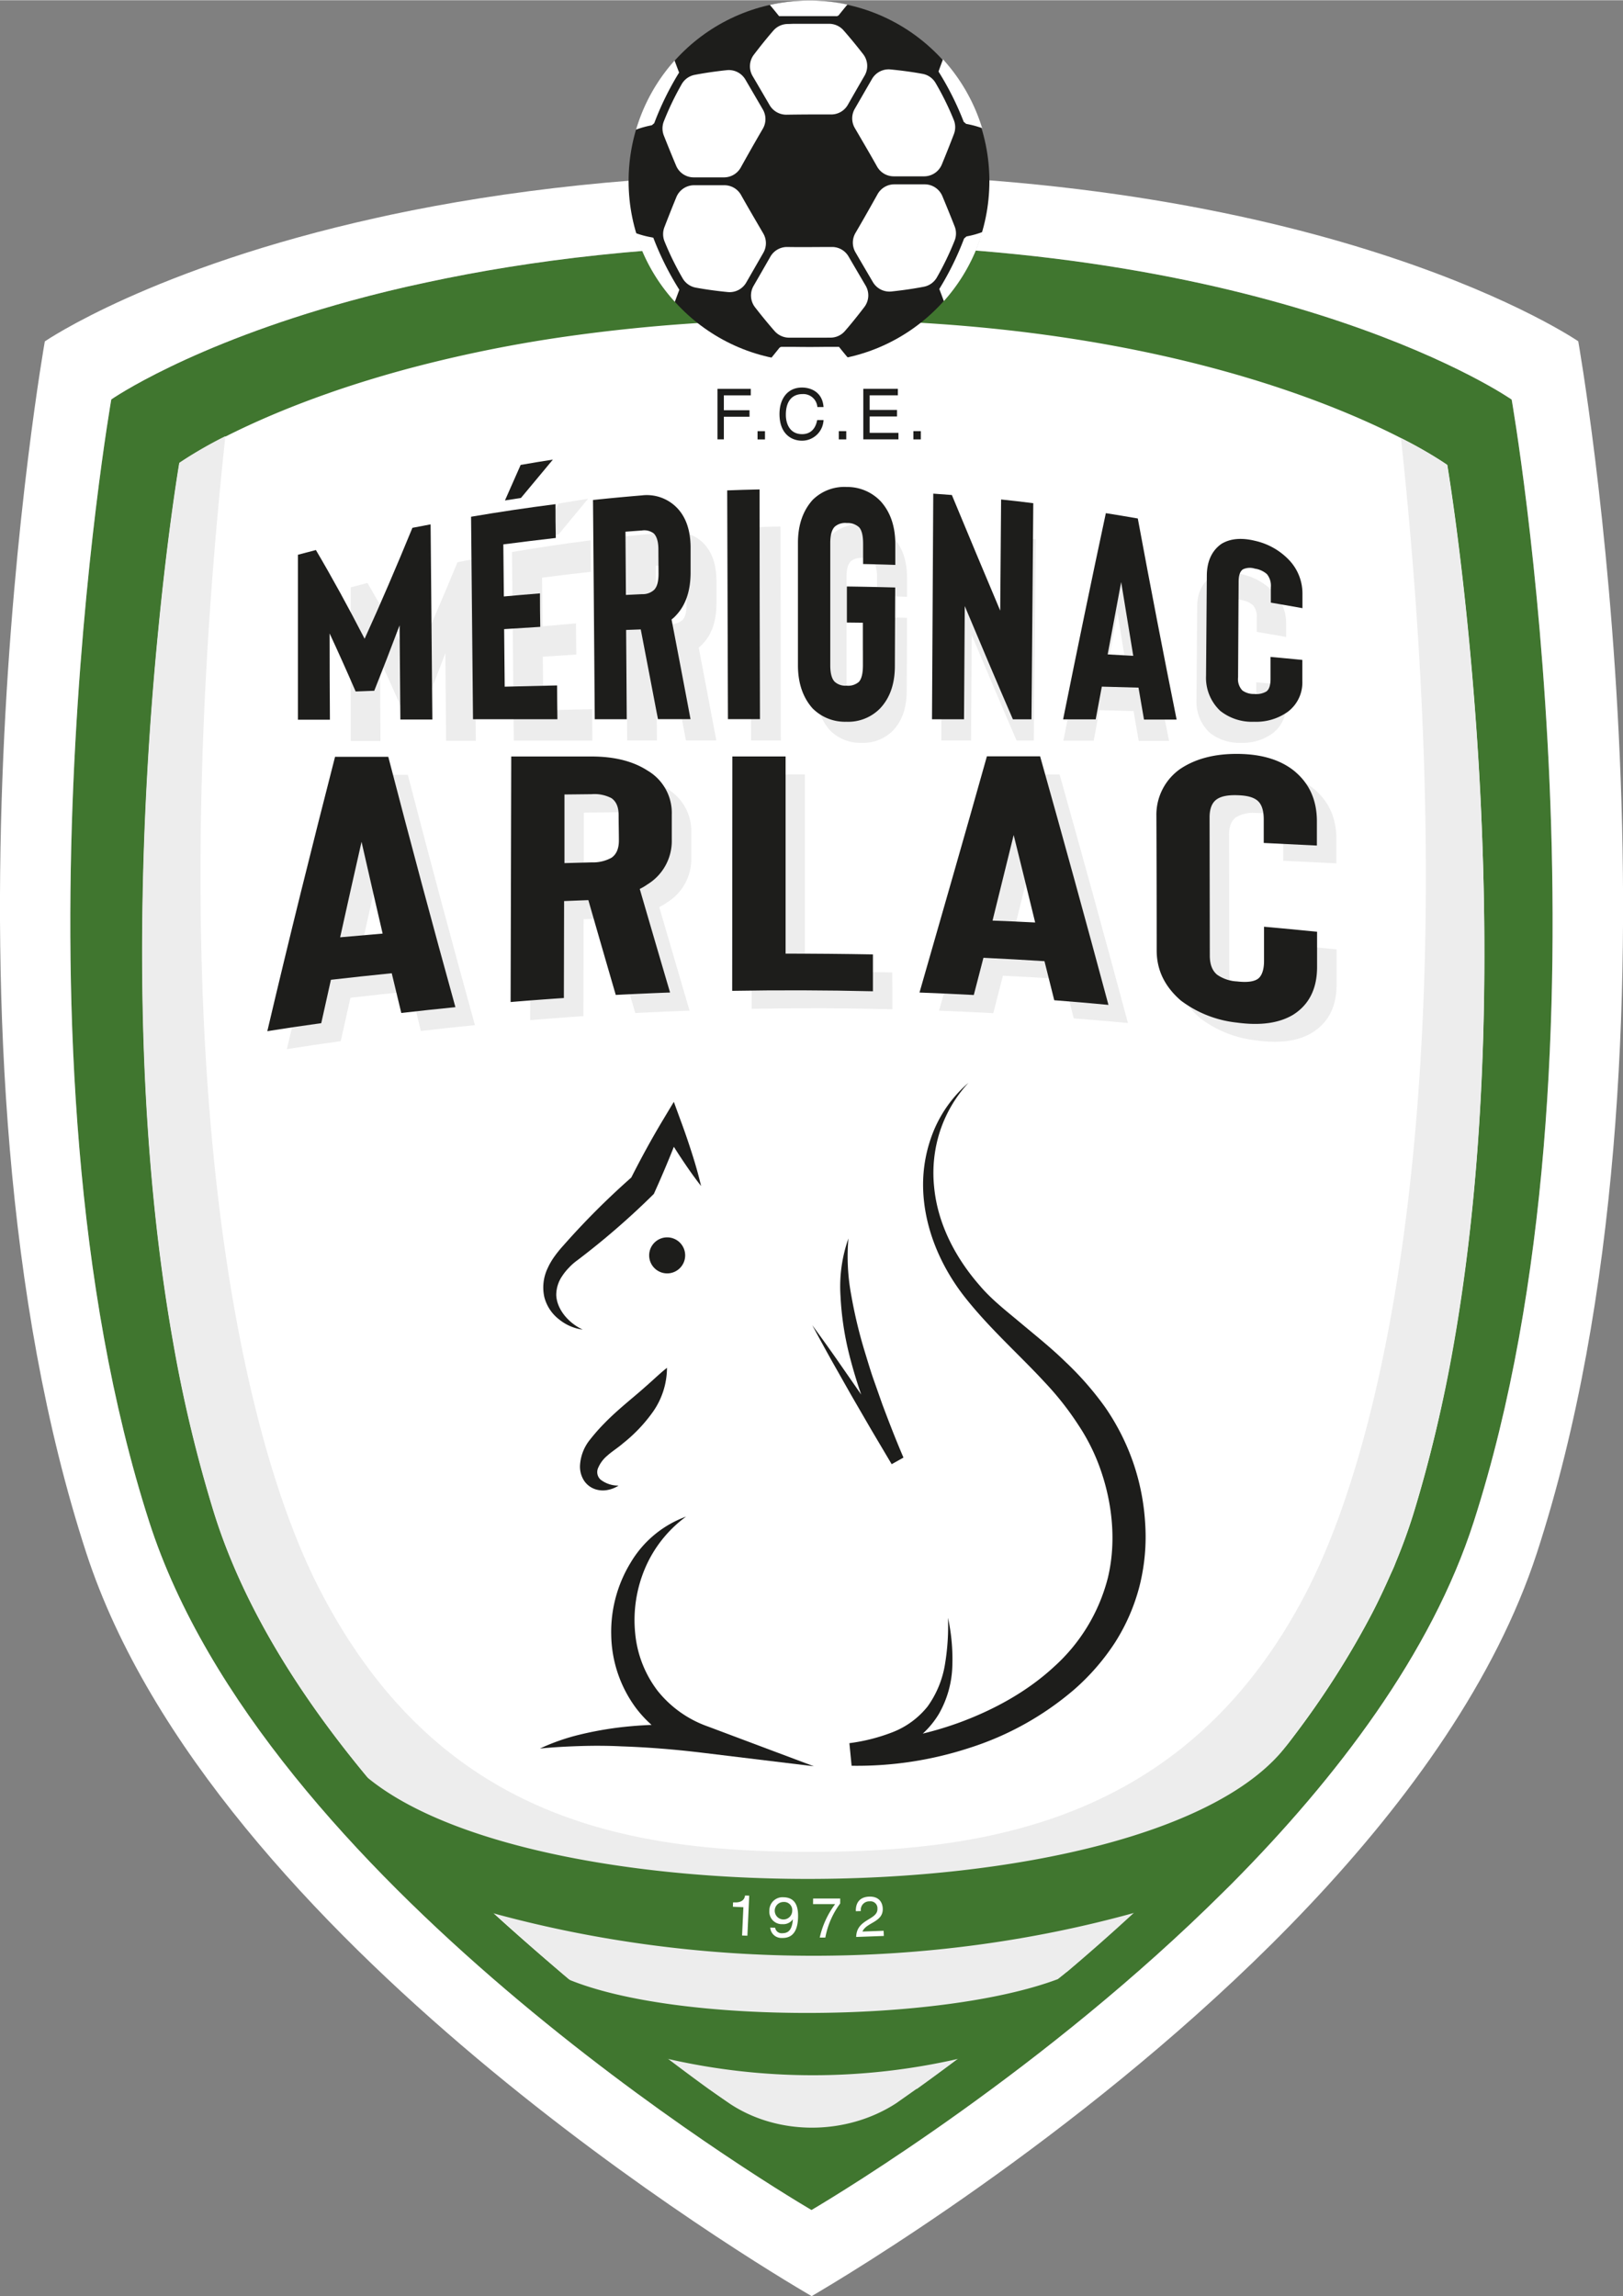 <svg id="Calque_4" data-name="Calque 4" xmlns="http://www.w3.org/2000/svg" width="15.39cm" height="21.77cm" viewBox="0 0 436.35 617.12"><rect x="0" y="0" width="436.35" height="617.12" fill="#808080" stroke="none"/><path d="M6315.9,503.38c-11.39,35.44-36.84,68.86-65.08,97.32l-2.11,2.09c-47.87,47.61-102.88,80.89-110.86,85.61-12.83-7.59-147.15-88.89-178.05-185C5919,376.52,5949.6,201.7,5949.6,201.7s20.85-14.57,64.3-26.5c6.39-1.75,13.27-3.45,20.65-5,27.39-5.89,61.59-10.23,102.93-10.23h.74c128.17,0,187.88,41.77,187.88,41.77S6356.68,376.52,6315.9,503.38Z" transform="translate(-5919.68 -94.39)" style="fill:#40762f"/><path d="M6344,186.07S6278.59,141,6138.26,141h-.82c-45.26,0-82.71,4.7-112.69,11.05l-3.86.85c-60.35,13.36-89.16,33.2-89.16,33.2s-33.49,188.74,11.16,325.7c33.84,103.78,180.91,191.55,195,199.74,8.87-5.17,70.75-42.06,123.69-94.67q5.22-5.19,10.29-10.56c26.7-28.31,49.9-60.55,61-94.51C6377.46,374.81,6344,186.07,6344,186.07ZM6315.9,503.38c-11.39,35.44-36.84,68.86-65.08,97.32l-2.11,2.09c-47.87,47.61-102.88,80.89-110.86,85.61-12.83-7.59-147.15-88.89-178.05-185C5919,376.52,5949.6,201.7,5949.6,201.7s20.85-14.57,64.3-26.5c6.39-1.75,13.27-3.45,20.65-5,27.39-5.89,61.59-10.23,102.93-10.23h.74c128.17,0,187.88,41.77,187.88,41.77S6356.68,376.52,6315.9,503.38Z" transform="translate(-5919.68 -94.39)" style="fill:#fff"/><path d="M6316.39,409.42c.2-2.42.39-4.85.57-7.27.05-.71.09-1.43.14-2.14.12-1.73.24-3.45.34-5.18.05-.79.1-1.57.14-2.35.1-1.7.19-3.39.27-5.08,0-.72.07-1.44.11-2.15.08-1.85.16-3.7.23-5.54,0-.53.05-1,.07-1.58.08-2.32.16-4.64.22-6.95v-.08c.2-7.53.28-15,.26-22.26v-.19c0-13.81-.43-27.1-1-39.56-2.57-52.19-8.94-89.77-8.94-89.77s-43.77-31.52-137-37.93c-10.55-.73-21.72-1.14-33.55-1.14h-.68a458.94,458.94,0,0,0-64.55,4.38,364.35,364.35,0,0,0-42.71,8.56c-7.91,2.1-15.06,4.32-21.45,6.53l-.84.3c-18.58,6.51-30.69,13-36.64,16.53-2.28,1.38-3.45,2.21-3.45,2.21s-3,17.53-5.68,45.27c-4.53,46.46-8.29,121.56,4,191a371.39,371.39,0,0,0,11,45.92c7.89,25.3,23.24,49.5,41.46,71.37l-1.33.11c5.15,6.21,10.54,12.23,16.05,18,44.12,44.77,97.37,79.71,104.54,84.08,6.94-4.23,53.09-33,95.18-74.56h0l.56-.55h0l.66-.65a356.17,356.17,0,0,0,32.9-37.39,234.6,234.6,0,0,0,21.39-33.52c1.69-3.27,3.23-6.58,4.7-9.9.47-1.05,1-2.1,1.4-3.16.1-.24.18-.48.28-.71,1.72-4.17,3.26-8.37,4.58-12.6C6308.56,472.46,6313.73,440.76,6316.39,409.42Z" transform="translate(-5919.68 -94.39)" style="fill:#fff"/><path d="M6047.18,244.6q.21,24.43.43,48.86l-8,0q-.09-11.78-.19-23.57-3.16,8.41-6.35,16.38l-4.65.17q-3.28-7.53-6.52-14.53,0,10.8.07,21.6l-8,0v-41.3c1.5-.4,3-.8,4.5-1.18,4,6.81,8.1,14.24,12.21,22.21,4-8.8,8-18.09,12-27.78Q6044.9,245,6047.18,244.6Z" transform="translate(-5919.68 -94.39)" style="fill:#ededed"/><path d="M6065.42,249.61l.12,13.07c3-.27,6-.53,9-.78,0,2.79.05,5.59.08,8.38-3,.18-6,.37-9,.57q.06,7.2.14,14.41,6.56-.17,13.12-.31c0,2.82.05,5.64.07,8.46l-21.13,0q-.24-25.35-.49-50.69,10.55-1.81,21.15-3.15c0,2.82.05,5.64.07,8.46Q6072,248.75,6065.42,249.61Zm12.37-21.22q-4,.63-8,1.32-2,4.48-3.93,8.9l4-.62Q6073.8,233.24,6077.79,228.39Z" transform="translate(-5919.68 -94.39)" style="fill:#ededed"/><path d="M6112.26,293.37h-8.16q-2.15-11.29-4.3-22.47l-3.66.13q.09,11.18.16,22.35h-8q-.21-27.43-.44-54.88,6.09-.64,12.18-1.14a10.52,10.52,0,0,1,8.54,2.77q3.69,3.51,3.72,10.36l0,6.08q0,6.92-3.61,10.75a8,8,0,0,1-1.16,1.08Q6109.91,280.83,6112.26,293.37Zm-8.05-42.48c0-1.87-.38-3.2-1.12-4a3.9,3.9,0,0,0-3-.76l-4.11.3q.06,7.91.11,15.82l4.1-.2a4.23,4.23,0,0,0,3-1.09c.72-.78,1.08-2.14,1.07-4.08S6104.23,252.9,6104.21,250.89Z" transform="translate(-5919.68 -94.39)" style="fill:#ededed"/><path d="M6129.61,293.36h-8q-.11-28.64-.19-57.27,4-.15,8.1-.24Q6129.56,264.62,6129.61,293.36Z" transform="translate(-5919.68 -94.39)" style="fill:#ededed"/><path d="M6151.26,294a11.4,11.4,0,0,1-8.45-3.37q-3.65-4.11-3.65-10.78V249.25c0-4.44,1.22-8,3.68-10.77a11.19,11.19,0,0,1,8.54-3.24,11.49,11.49,0,0,1,8.53,3.63q3.66,4.06,3.63,10.83c0,1.68,0,3.37,0,5.05q-4-.13-8.07-.22c0-1.7,0-3.39,0-5.08,0-2-.34-3.4-1-4.13a4.25,4.25,0,0,0-3.09-1,4,4,0,0,0-3,.93c-.74.76-1.11,2.12-1.11,4.1q0,15.29,0,30.58c0,2,.36,3.34,1.09,4.11a4,4,0,0,0,3,1,4.12,4.12,0,0,0,3.07-1c.68-.71,1-2.07,1-4.09l0-10.74-4-.05q0-4.51,0-9,6.06.08,12.1.25,0,9.83-.08,19.64,0,6.76-3.69,10.66A11.24,11.24,0,0,1,6151.26,294Z" transform="translate(-5919.68 -94.39)" style="fill:#ededed"/><path d="M6197.62,293.4H6193c-4-9.25-8-18.73-12.06-28.35q-.09,14.16-.19,28.33h-8q.17-28.25.32-56.49c1.56.1,3.13.22,4.7.34,4.05,9.79,8.09,19.47,12.11,29l.21-27.84q4,.42,8.06.9Q6197.85,266.33,6197.62,293.4Z" transform="translate(-5919.68 -94.39)" style="fill:#ededed"/><path d="M6224.44,285.48l-9.18-.25q-.77,4.08-1.53,8.2l-8.17,0c3.57-17.7,7.14-35,10.7-51.62,2.67.42,5.34.87,8,1.33q4.84,26.07,9.73,50.35l-8.17,0Q6225.13,289.49,6224.44,285.48Zm-1.31-8q-1.52-9.13-3-18.46-1.7,9-3.39,18.12Z" transform="translate(-5919.68 -94.39)" style="fill:#ededed"/><path d="M6253.37,294a12.82,12.82,0,0,1-8.44-2.7,11.43,11.43,0,0,1-3.57-8.84q.09-12.48.19-25c0-3.63,1.26-6.36,3.68-8,2.22-1.34,5-1.58,8.36-.76a16.8,16.8,0,0,1,8.3,4.58,12.14,12.14,0,0,1,3.58,8.62v3.66c-2.64-.48-5.27-.94-7.91-1.38,0-1.28,0-2.56,0-3.84a4.56,4.56,0,0,0-1-3.3,5.83,5.83,0,0,0-3-1.38,4.2,4.2,0,0,0-3,.17c-.72.46-1.09,1.47-1.1,3q-.08,12-.14,24a4.1,4.1,0,0,0,1.07,3.27,4.78,4.78,0,0,0,3,.88,4.87,4.87,0,0,0,3.05-.63c.68-.51,1-1.52,1-3.05,0-1.86,0-3.71,0-5.57,2.65.24,5.31.49,8,.75v5.31a9.17,9.17,0,0,1-3.64,7.68A13.67,13.67,0,0,1,6253.37,294Z" transform="translate(-5919.68 -94.39)" style="fill:#ededed"/><path d="M6030.25,360.76q-8.19.83-16.35,1.77-1.31,5.79-2.61,11.66-7.24,1-14.49,2.15c6-25.52,12.11-50,18.21-73.75l14.31,0c6,23.09,12,45.46,18.05,67.3q-7.27.72-14.55,1.57Q6031.53,366.12,6030.25,360.76Zm-2.45-10.66q-2.84-12.21-5.67-24.67-2.88,12.7-5.75,25.67Q6022.09,350.58,6027.8,350.1Z" transform="translate(-5919.68 -94.39)" style="fill:#ededed"/><path d="M6105.07,366q-7.31.26-14.6.64-3.69-12.68-7.37-25.47c-2.18.07-4.35.16-6.52.25l-.06,26.05c-4.77.33-9.55.68-14.32,1.08q.09-33,.16-66l21.6,0q9.24,0,15.08,3.81a13.16,13.16,0,0,1,6.49,11.77c0,2.26,0,4.53,0,6.79a13.64,13.64,0,0,1-6.53,12,15,15,0,0,1-2.08,1.24Q6101,352.1,6105.07,366Zm-13.86-47.71q0-3.19-1.94-4.55a10,10,0,0,0-5.33-1.05l-7.29.08q0,9.22,0,18.45,3.65-.12,7.29-.21a10.23,10.23,0,0,0,5.34-1.23c1.3-.89,2-2.43,2-4.62S6091.21,320.53,6091.21,318.24Z" transform="translate(-5919.68 -94.39)" style="fill:#ededed"/><path d="M6159.61,365.62q-18.91-.47-37.84-.12,0-31.5,0-63h14.31q0,26.49,0,53,11.74,0,23.48.22C6159.6,359,6159.61,362.31,6159.61,365.62Z" transform="translate(-5919.68 -94.39)" style="fill:#ededed"/><path d="M6205.73,357.52q-8.2-.51-16.41-.91-1.29,5-2.59,10.06-7.29-.39-14.6-.67c6.05-20.94,12.09-42,18.12-63.49h14.31c6.12,21.77,12.25,44,18.37,66.81q-7.28-.68-14.57-1.25Q6207,362.79,6205.73,357.52Zm-2.5-10.4q-2.88-11.82-5.78-23.5-2.83,11.55-5.68,23C6195.59,346.76,6199.41,346.94,6203.23,347.12Z" transform="translate(-5919.68 -94.39)" style="fill:#ededed"/><path d="M6257.48,374a30.44,30.44,0,0,1-15.06-5.92c-4.34-3.75-6.51-8.18-6.52-13.43l-.09-36.18a15.1,15.1,0,0,1,6.48-12.71c4-2.65,9-4,15.08-4,6.25,0,11.28,1.39,15.1,4.26,4.34,3.37,6.5,8,6.5,13.86v6.53q-7.14-.37-14.29-.7v-6.35q0-3.78-1.83-5.16t-5.46-1.33a9.17,9.17,0,0,0-5.33,1.09c-1.3.91-2,2.54-1.94,4.94l.06,37c0,2.4.66,4.12,2,5.19a10.29,10.29,0,0,0,5.32,1.79c2.51.28,4.32.09,5.45-.59s1.81-2.38,1.81-4.91q0-4.6,0-9.21,7.13.64,14.26,1.36v9.48c0,5.83-2.16,10.14-6.47,12.85C6268.7,374.22,6263.7,374.87,6257.48,374Z" transform="translate(-5919.68 -94.39)" style="fill:#ededed"/><path d="M6035.45,235.28q.24,26.22.47,52.46l-8.6,0-.21-25.31q-3.39,9-6.81,17.58l-5,.19q-3.51-8.09-7-15.6,0,11.6.08,23.19l-8.6,0q0-22.17,0-44.34l4.83-1.27c4.32,7.32,8.69,15.3,13.1,23.85,4.31-9.45,8.58-19.42,12.85-29.82C6032.19,235.91,6033.82,235.59,6035.45,235.28Z" transform="translate(-5919.68 -94.39)" style="fill:#1d1d1b"/><path d="M6055,240.66q.07,7,.14,14,4.84-.44,9.71-.83,0,4.49.08,9c-3.24.19-6.47.39-9.71.61l.15,15.47q7-.18,14.09-.33c0,3,.05,6,.08,9.08l-22.69,0q-.27-27.21-.52-54.43,11.31-1.93,22.7-3.38c0,3,0,6.05.08,9.08Q6062.08,239.74,6055,240.66Zm13.29-22.78c-2.88.44-5.76.92-8.63,1.42q-2.11,4.81-4.22,9.55l4.3-.67Q6064,223.08,6068.32,217.88Z" transform="translate(-5919.68 -94.39)" style="fill:#1d1d1b"/><path d="M6105.33,287.64h-8.76q-2.31-12.13-4.62-24.12l-3.93.14q.09,12,.17,24h-8.61q-.22-29.46-.47-58.93c4.36-.46,8.71-.87,13.08-1.23a11.29,11.29,0,0,1,9.16,3c2.65,2.51,4,6.23,4,11.12l0,6.53q0,7.43-3.87,11.54a8.14,8.14,0,0,1-1.25,1.16Q6102.8,274.18,6105.33,287.64ZM6096.69,242c0-2-.42-3.43-1.21-4.25a4.19,4.19,0,0,0-3.23-.82l-4.41.32.12,17,4.4-.21a4.49,4.49,0,0,0,3.21-1.18c.78-.84,1.17-2.29,1.16-4.37S6096.7,244.19,6096.69,242Z" transform="translate(-5919.68 -94.39)" style="fill:#1d1d1b"/><path d="M6124,287.64h-8.61q-.11-30.75-.2-61.49,4.35-.17,8.7-.26Q6123.9,256.76,6124,287.64Z" transform="translate(-5919.68 -94.39)" style="fill:#1d1d1b"/><path d="M6147.2,288.34a12.28,12.28,0,0,1-9.08-3.62c-2.6-2.94-3.91-6.81-3.91-11.58q0-16.42,0-32.87,0-7.16,3.95-11.56a12.09,12.09,0,0,1,9.18-3.48,12.37,12.37,0,0,1,9.15,3.89q3.93,4.38,3.9,11.63c0,1.81,0,3.62,0,5.43-2.89-.1-5.77-.18-8.66-.24,0-1.82,0-3.64,0-5.46,0-2.17-.36-3.64-1.09-4.43a4.58,4.58,0,0,0-3.31-1.13,4.26,4.26,0,0,0-3.24,1c-.79.82-1.19,2.28-1.19,4.4q0,16.43,0,32.84,0,3.18,1.17,4.41a4.24,4.24,0,0,0,3.21,1.07,4.39,4.39,0,0,0,3.29-1c.73-.76,1.1-2.22,1.11-4.39l0-11.53-4.32-.05q0-4.85,0-9.69,6.49.09,13,.27l-.09,21.09c0,4.84-1.34,8.64-4,11.44A12,12,0,0,1,6147.2,288.34Z" transform="translate(-5919.68 -94.39)" style="fill:#1d1d1b"/><path d="M6197,287.68h-5c-4.3-9.93-8.61-20.11-12.94-30.44q-.11,15.21-.2,30.43h-8.61q.16-30.33.34-60.65c1.68.11,3.36.24,5,.37,4.36,10.5,8.69,20.89,13,31.08l.24-29.88q4.32.45,8.65,1Z" transform="translate(-5919.68 -94.39)" style="fill:#1d1d1b"/><path d="M6225.77,279.17c-3.29-.09-6.57-.19-9.86-.27q-.83,4.38-1.65,8.8h-8.76c3.83-19,7.66-37.53,11.49-55.43,2.86.45,5.73.93,8.59,1.43,3.46,18.65,6.94,36.71,10.44,54.06l-8.77,0C6226.76,284.89,6226.26,282,6225.77,279.17Zm-1.41-8.55q-1.62-9.81-3.25-19.83-1.81,9.63-3.63,19.45Z" transform="translate(-5919.68 -94.39)" style="fill:#1d1d1b"/><path d="M6256.83,288.34a13.71,13.71,0,0,1-9.06-2.91,12.19,12.19,0,0,1-3.84-9.48l.21-26.81c0-3.89,1.35-6.82,3.95-8.63,2.38-1.43,5.37-1.69,9-.81a18.05,18.05,0,0,1,8.92,4.92,13.05,13.05,0,0,1,3.84,9.26v3.93c-2.83-.52-5.66-1-8.5-1.49,0-1.38,0-2.75,0-4.12a4.91,4.91,0,0,0-1.06-3.55,6.28,6.28,0,0,0-3.24-1.47,4.4,4.4,0,0,0-3.18.18c-.77.49-1.17,1.58-1.18,3.24l-.15,25.81a4.42,4.42,0,0,0,1.15,3.51,5.15,5.15,0,0,0,3.19.95,5.33,5.33,0,0,0,3.29-.68c.72-.55,1.09-1.64,1.1-3.28,0-2,0-4,0-6q4.27.39,8.55.81v5.71a9.82,9.82,0,0,1-3.91,8.23A14.66,14.66,0,0,1,6256.83,288.34Z" transform="translate(-5919.68 -94.39)" style="fill:#1d1d1b"/><path d="M6025,355.94q-8.17.82-16.35,1.76-1.31,5.81-2.6,11.66-7.26,1-14.5,2.15c6-25.52,12.11-50,18.21-73.75l14.31,0c6,23.09,12,45.46,18.05,67.3q-7.28.72-14.55,1.56Q6026.3,361.29,6025,355.94Zm-2.45-10.66q-2.84-12.22-5.67-24.67-2.88,12.69-5.75,25.67Q6016.86,345.76,6022.56,345.28Z" transform="translate(-5919.68 -94.39)" style="fill:#1d1d1b"/><path d="M6099.83,361.12q-7.31.27-14.6.65-3.69-12.67-7.37-25.48l-6.52.25-.06,26.06q-7.15.48-14.32,1.08.09-33,.17-66h21.59q9.24,0,15.09,3.81a13.16,13.16,0,0,1,6.48,11.76c0,2.27,0,4.53,0,6.8a13.67,13.67,0,0,1-6.53,12,14.09,14.09,0,0,1-2.08,1.23Q6095.75,347.28,6099.83,361.12ZM6086,313.42c0-2.14-.64-3.65-1.94-4.55a9.88,9.88,0,0,0-5.33-1.06l-7.29.08q0,9.23,0,18.45l7.29-.2a10.32,10.32,0,0,0,5.34-1.24c1.3-.88,2-2.42,2-4.62S6086,315.71,6086,313.42Z" transform="translate(-5919.68 -94.39)" style="fill:#1d1d1b"/><path d="M6154.37,360.79q-18.91-.45-37.84-.12,0-31.5.05-63h14.31q0,26.49,0,53,11.74,0,23.48.21C6154.36,354.18,6154.37,357.48,6154.37,360.79Z" transform="translate(-5919.68 -94.39)" style="fill:#1d1d1b"/><path d="M6200.49,352.7q-8.2-.52-16.41-.91c-.86,3.35-1.72,6.71-2.59,10q-7.29-.39-14.6-.66c6-20.94,12.09-42,18.12-63.49h14.31c6.12,21.76,12.25,44,18.37,66.81q-7.27-.69-14.57-1.25Q6201.8,358,6200.49,352.7Zm-2.5-10.4q-2.88-11.83-5.78-23.51-2.84,11.56-5.68,23Q6192.26,342,6198,342.3Z" transform="translate(-5919.68 -94.39)" style="fill:#1d1d1b"/><path d="M6252.24,369.21a30.4,30.4,0,0,1-15.06-5.91c-4.34-3.75-6.51-8.19-6.52-13.43q0-18.11-.08-36.19a15.05,15.05,0,0,1,6.47-12.7c4-2.66,9-4,15.08-4,6.25,0,11.28,1.38,15.1,4.26,4.34,3.36,6.5,8,6.5,13.85v6.53l-14.29-.7v-6.34c0-2.52-.62-4.25-1.83-5.16s-2.95-1.28-5.46-1.34-4.2.32-5.33,1.1q-1.95,1.35-1.94,4.93l.06,37.06c0,2.39.66,4.11,2,5.19a10.24,10.24,0,0,0,5.32,1.78c2.51.29,4.32.1,5.45-.59s1.81-2.38,1.81-4.9q0-4.61,0-9.21c4.75.42,9.51.88,14.26,1.35v9.48c0,5.84-2.16,10.15-6.47,12.85C6263.47,369.4,6258.46,370.05,6252.24,369.21Z" transform="translate(-5919.68 -94.39)" style="fill:#1d1d1b"/><path d="M6070.07,449.05a12.59,12.59,0,0,0,6.28,2.68c-4-1.85-7-5.61-7.12-9.3a9,9,0,0,1,1.61-5.11,14.53,14.53,0,0,1,1.8-2.23,15.15,15.15,0,0,1,2.27-2,206.4,206.4,0,0,0,20-17.28l.56-.55.25-.56q2.71-6,5.13-12.11c.63,1,1.27,2,1.94,3,1.69,2.56,3.45,5.09,5.38,7.55-.7-3-1.56-6-2.5-8.93s-1.93-5.83-3-8.7l-1.83-5-3,5c-3,5-5.8,10.15-8.44,15.35a206.13,206.13,0,0,0-18.33,18.35,31.48,31.48,0,0,0-2.28,2.81,18.28,18.28,0,0,0-1.89,3.25,12,12,0,0,0-.89,7.65A11,11,0,0,0,6070.07,449.05Z" transform="translate(-5919.68 -94.39)" style="fill:#1d1d1b"/><path d="M6083,485.58c1-.94,2.82-2.09,4.22-3.31a41.22,41.22,0,0,0,8.1-8.57A20.7,20.7,0,0,0,6099,462c-1.67,1.32-3.08,2.67-4.47,3.91s-2.72,2.42-4.08,3.56c-2.7,2.29-5.56,4.66-8.22,7.39-1.37,1.39-2.51,2.66-4,4.54a12.1,12.1,0,0,0-2.61,6.8,7,7,0,0,0,1,4,5.82,5.82,0,0,0,3.1,2.44,6.56,6.56,0,0,0,3.41.18,8.13,8.13,0,0,0,2.86-1.16,7.69,7.69,0,0,1-4.89-1.64,2.74,2.74,0,0,1-.58-3.17A8.67,8.67,0,0,1,6083,485.58Z" transform="translate(-5919.68 -94.39)" style="fill:#1d1d1b"/><path d="M6096.54,548.9a30,30,0,0,1-6.08-15.46,35.66,35.66,0,0,1,2.48-17.15A33.43,33.43,0,0,1,6104.13,502a28.75,28.75,0,0,0-14.89,12.36,35.67,35.67,0,0,0-5.23,19.45,33.82,33.82,0,0,0,6.62,19.6,31.65,31.65,0,0,0,4.23,4.58q-4.14.16-8.25.63a92.91,92.91,0,0,0-11.12,2,56.61,56.61,0,0,0-10.64,3.72c3.73-.37,7.4-.56,11.06-.67s7.29-.09,10.93.09c7.25.25,14.47.84,21.64,1.71l30,3.64-28.5-10.7A30.08,30.08,0,0,1,6096.54,548.9Z" transform="translate(-5919.68 -94.39)" style="fill:#1d1d1b"/><path d="M6227.56,503.77a61.05,61.05,0,0,0-3.22-16.31,61.87,61.87,0,0,0-7.51-14.82,83.9,83.9,0,0,0-10.69-12.23c-3.81-3.73-7.93-7-11.86-10.3s-8-6.43-11.18-10.2c-6.49-7.41-11.35-16.58-12.28-26.56a36.4,36.4,0,0,1,1.55-14.85,35.45,35.45,0,0,1,7.7-13.12,34.4,34.4,0,0,0-9.21,12.55,38.2,38.2,0,0,0-3,15.59c.22,10.77,4.68,21.23,11.34,29.64s14.56,15.35,21.36,22.73a79.89,79.89,0,0,1,9.1,11.57,53.24,53.24,0,0,1,6.23,12.86c3,9.05,3.83,19,1.66,28.07a48.12,48.12,0,0,1-14.52,24c-7.11,6.57-15.9,11.43-25.18,14.88a92.23,92.23,0,0,1-10.08,3.06,23.88,23.88,0,0,0,4.33-5.29,27.5,27.5,0,0,0,3.62-12.92,52,52,0,0,0-1.17-12.92,62.75,62.75,0,0,1-.84,12.68,26.75,26.75,0,0,1-4.63,11.14,22.44,22.44,0,0,1-9.3,6.88,49.29,49.29,0,0,1-11.74,3l.6,6.07a97.13,97.13,0,0,0,31.62-4.78,80.83,80.83,0,0,0,28.27-15.75,60.89,60.89,0,0,0,10.89-12.54,52.66,52.66,0,0,0,6.68-15.44A54.28,54.28,0,0,0,6227.56,503.77Z" transform="translate(-5919.68 -94.39)" style="fill:#1d1d1b"/><path d="M6153.93,478.66l5.48,9.25,3.17-1.78c-2-4.65-3.87-9.47-5.66-14.25l-2.55-7.23c-.82-2.41-1.54-4.86-2.29-7.3a126.32,126.32,0,0,1-3.53-14.83,56.55,56.55,0,0,1-.77-15.29,39,39,0,0,0-2.12,15.59,80.6,80.6,0,0,0,2.34,15.63q1.38,5.46,3.22,10.75l-.74-1.07-6.14-8.84q-3.09-4.4-6.28-8.75,2.55,4.75,5.17,9.45l5.3,9.36Z" transform="translate(-5919.68 -94.39)" style="fill:#1d1d1b"/><path d="M6103.89,431.78a4.84,4.84,0,1,0-4.84,4.84A4.84,4.84,0,0,0,6103.89,431.78Z" transform="translate(-5919.68 -94.39)" style="fill:#1d1d1b"/><circle cx="217.5" cy="48.62" r="48.5" style="fill:#1d1d1b"/><path d="M6185.78,144.32c0-.53,0-1.06,0-1.59s0-1.06,0-1.58c0,.5,0,1-.08,1.52v.13C6185.72,143.31,6185.75,143.81,6185.78,144.32Z" transform="translate(-5919.68 -94.39)" style="fill:none"/><path d="M6088.75,141.54c0,.53,0,1.06,0,1.59s0,1.06,0,1.58c0-.5.05-1,.09-1.52v-.13C6088.8,142.56,6088.77,142.05,6088.75,141.54Z" transform="translate(-5919.68 -94.39)" style="fill:none"/><path d="M6126.59,95.58c.87,1,1.72,2.07,2.55,3.09h0l2.39,0,1.42,0,4,0h4.2c1,0,2,0,3.07,0l.19,0a.88.88,0,0,0,.83-.33c.74-.92,1.49-1.86,2.27-2.78h0a48.83,48.83,0,0,0-10.41-1.08,49.47,49.47,0,0,0-10.47,1.18Z" transform="translate(-5919.68 -94.39)" style="fill:#fff"/><path d="M6131.63,100.78h-.22a5.15,5.15,0,0,0-3.84,1.81c-1.74,2-3.46,4.15-5.21,6.44a5.16,5.16,0,0,0-.34,5.74c1.54,2.61,3.07,5.24,4.58,7.83a5.18,5.18,0,0,0,4.52,2.56c4-.06,8-.08,12-.06a5.14,5.14,0,0,0,4.5-2.59q2.23-3.92,4.52-7.87a5.15,5.15,0,0,0-.39-5.74c-1.76-2.27-3.5-4.39-5.26-6.39a5.14,5.14,0,0,0-3.85-1.78h-1.55q-2,0-4.08,0h0q-2,0-4.08,0Z" transform="translate(-5919.68 -94.39)" style="fill:#fff"/><path d="M6167.81,114.2c-2.75-.51-5.6-.9-8.69-1.2a5.17,5.17,0,0,0-5,2.56c-1.55,2.68-3.1,5.37-4.62,8a5.13,5.13,0,0,0,0,5.18c2,3.44,4.06,6.92,6,10.39a5.14,5.14,0,0,0,4.5,2.6l8.15,0a5.16,5.16,0,0,0,4.75-3.2q1.68-4.08,3.24-8.15a5.18,5.18,0,0,0-.05-3.85,76.6,76.6,0,0,0-4.87-9.89A5.1,5.1,0,0,0,6167.81,114.2Z" transform="translate(-5919.68 -94.39)" style="fill:#fff"/><path d="M6159.36,172.68c3.09-.33,5.94-.74,8.68-1.27a5.16,5.16,0,0,0,3.5-2.47,78.65,78.65,0,0,0,4.79-9.93,5.18,5.18,0,0,0,0-3.85c-1.06-2.7-2.17-5.42-3.3-8.13a5.16,5.16,0,0,0-4.78-3.15l-8.15,0a5.16,5.16,0,0,0-4.48,2.64c-1.95,3.49-3.93,7-5.95,10.44a5.16,5.16,0,0,0,0,5.18c1.54,2.65,3.11,5.33,4.68,8A5.16,5.16,0,0,0,6159.36,172.68Z" transform="translate(-5919.68 -94.39)" style="fill:#fff"/><path d="M6172,113.56a79.2,79.2,0,0,1,6.78,13.52l.66.55a26.43,26.43,0,0,1,4.29,1.15,48.53,48.53,0,0,0-10.52-18.5h0C6172.77,111.43,6172.36,112.54,6172,113.56Z" transform="translate(-5919.68 -94.39)" style="fill:#fff"/><path d="M6179.53,157.88l-.65.56a78.71,78.71,0,0,1-6.67,13.57q.6,1.55,1.23,3.27h0a48.46,48.46,0,0,0,10.36-18.58h0A24.3,24.3,0,0,1,6179.53,157.88Z" transform="translate(-5919.68 -94.39)" style="fill:#fff"/><path d="M6094.92,128l.65-.55a79.29,79.29,0,0,1,6.69-13.62c-.39-1-.8-2.1-1.22-3.23h0a48.35,48.35,0,0,0-10.37,18.58h0A26.1,26.1,0,0,1,6094.92,128Z" transform="translate(-5919.68 -94.39)" style="fill:#fff"/><path d="M6102.32,172.22a79.16,79.16,0,0,1-7-14h0l-.48-.1a24.73,24.73,0,0,1-4.25-1.14h0a48.42,48.42,0,0,0,10.52,18.49h0C6101.53,174.32,6101.93,173.24,6102.32,172.22Z" transform="translate(-5919.68 -94.39)" style="fill:#fff"/><path d="M6115.08,113.19c-3.07.33-5.89.74-8.62,1.26a5.15,5.15,0,0,0-3.49,2.48,77.28,77.28,0,0,0-4.81,10,5.23,5.23,0,0,0,0,3.85c1.06,2.68,2.16,5.38,3.29,8.07a5.13,5.13,0,0,0,4.78,3.16l8.12,0a5.17,5.17,0,0,0,4.48-2.64c1.94-3.49,3.93-7,5.94-10.44a5.13,5.13,0,0,0,0-5.18c-1.54-2.64-3.1-5.32-4.67-8A5.16,5.16,0,0,0,6115.08,113.19Z" transform="translate(-5919.68 -94.39)" style="fill:#fff"/><path d="M6120.3,170.29c1.54-2.67,3.08-5.36,4.6-8a5.16,5.16,0,0,0,0-5.18c-2-3.44-4.06-6.92-6-10.39a5.14,5.14,0,0,0-4.5-2.6l-8.12,0a5.16,5.16,0,0,0-4.76,3.2c-1.11,2.7-2.18,5.41-3.22,8.1a5.23,5.23,0,0,0,.06,3.85,78.56,78.56,0,0,0,4.88,9.93,5.17,5.17,0,0,0,3.52,2.45c2.73.5,5.56.89,8.62,1.19A5.16,5.16,0,0,0,6120.3,170.29Z" transform="translate(-5919.68 -94.39)" style="fill:#fff"/><path d="M6142.86,185.09h.17a5.13,5.13,0,0,0,3.83-1.8c1.74-2,3.47-4.16,5.21-6.44a5.16,5.16,0,0,0,.34-5.74c-1.54-2.62-3.08-5.24-4.59-7.83a5.12,5.12,0,0,0-4.52-2.56c-4,0-8,.07-12,0a5.16,5.16,0,0,0-4.5,2.6c-1.49,2.6-3,5.24-4.52,7.86a5.16,5.16,0,0,0,.39,5.74q2.64,3.41,5.26,6.4a5.23,5.23,0,0,0,3.85,1.78h1.56c1.28,0,2.55,0,3.83,0h.5l3.84,0Z" transform="translate(-5919.68 -94.39)" style="fill:#fff"/><path d="M6147.81,190.67c-.88-1-1.73-2.07-2.56-3.1l-2.62,0-1.17,0q-4.11.06-8.21,0c-.89,0-1.76,0-2.66,0l-.64,0a.9.9,0,0,0-.78.33c-.73.92-1.48,1.85-2.24,2.77h0a48.21,48.21,0,0,0,10.48,1.09,48.81,48.81,0,0,0,10.4-1.16Z" transform="translate(-5919.68 -94.39)" style="fill:#fff"/><path d="M6112.58,198.85h8.95v1.75h-7.24v4h6.9v1.75h-6.9v6.08h-1.71Z" transform="translate(-5919.68 -94.39)" style="fill:#1d1d1b"/><path d="M6123.35,210.24h2v2.21h-2Z" transform="translate(-5919.68 -94.39)" style="fill:#1d1d1b"/><path d="M6139.43,203.74a3.78,3.78,0,0,0-4-3.48c-2.74,0-4.47,1.84-4.47,5.56,0,2.57,1.18,5.22,4.37,5.21,2,0,3.56-1.14,4.05-3.79h1.71a5.8,5.8,0,0,1-5.77,5.55c-2.92,0-6.07-1.89-6.07-7.18,0-4,2.1-7.11,6.05-7.11,2.31,0,5.5,1.16,5.79,5.24Z" transform="translate(-5919.68 -94.39)" style="fill:#1d1d1b"/><path d="M6145.2,210.23h2v2.21h-2Z" transform="translate(-5919.68 -94.39)" style="fill:#1d1d1b"/><path d="M6151.78,198.84h9.29v1.75h-7.58v3.94h7.35v1.75h-7.35v4.4h7.74v1.75h-9.45Z" transform="translate(-5919.68 -94.39)" style="fill:#1d1d1b"/><path d="M6165.25,210.23h2v2.21h-2Z" transform="translate(-5919.68 -94.39)" style="fill:#1d1d1b"/><path d="M6022.42,578.14a10.07,10.07,0,0,0-1.09-1.65l-.78-.88Z" transform="translate(-5919.68 -94.39)" style="fill:#ededed"/><path d="M6256.06,576.13c-.25.29-.52.58-.77.88a10.74,10.74,0,0,0-1.1,1.65Z" transform="translate(-5919.68 -94.39)" style="fill:#ededed"/><path d="M6314.42,264.55c-2.7-27.74-5.68-45.27-5.68-45.27a106.29,106.29,0,0,0-12.4-7.19c17.45,163-2.16,265.18-25.42,310.18-31.56,61-84.87,69.85-133.31,69.85-50.32,0-100.36-9.32-131.91-70.37-23.27-45-42.88-147.16-25.43-310.18a109.35,109.35,0,0,0-12.4,7.19s-3,17.53-5.68,45.27c-4.53,46.46-8.29,121.56,4,191a371.39,371.39,0,0,0,11,45.92c7.89,25.3,23.24,49.5,41.46,71.37-.4,0,1.47,2.48,2.74,4.21,44.05,50.33,102.53,89.69,116.11,97.77v1c14.05-8.74,74.62-48.84,117.85-98.21,1.26-1.74,3.13-4.18,2.74-4.21,18.22-21.88,33.56-46.07,41.46-71.37a370.44,370.44,0,0,0,11-45.92C6322.72,386.11,6319,311,6314.42,264.55Z" transform="translate(-5919.68 -94.39)" style="fill:#ededed"/><path d="M6010.75,563.88l5.17,25.45L6089,652.76l48.1,30,37.13-26.14-8.19-.74-5.49,3.86c-13.4,8.64-31.69,8.73-44.77,0l-5.29-3.62-9.64,0-11.15-11.22,6.37,2,3,.83a175.34,175.34,0,0,0,78.34,0l8-2.71,12.69-10.15.91-.7h0l12.22-9.77-4.69,0-2.46,1.93c-31.54,11.86-102.13,12.38-131.76,0l-.75-.71-2.32,0-23.58-18.65,2.88,0,3.36,1.55c55.77,15.33,117.23,15.45,173.12-.12l1.5-.28,7.53,0L6266,563C6230.12,611.81,6042.65,610.94,6010.75,563.88Z" transform="translate(-5919.68 -94.39)" style="fill:#40762f"/><path d="M6119.54,607l-2.82-.13.05-1.17h.33c2.39.11,2.8-1.14,2.89-1.85l1.12.05-.49,10.76-1.43-.06Z" transform="translate(-5919.68 -94.39)" style="fill:#fff"/><path d="M6128.08,612.51a1.75,1.75,0,0,0,1.84,1.48c1.56,0,2.7-.65,2.93-3.76h0a3.11,3.11,0,0,1-2.78,1.32,3.35,3.35,0,0,1-3.54-3.66,3.54,3.54,0,0,1,3.81-3.57c2.87.06,4,2,3.9,5.35-.11,5.48-3.08,5.61-4.38,5.59a3,3,0,0,1-3.1-2.78Zm2.26-6.92a2.35,2.35,0,1,0,2.33,2.4A2.18,2.18,0,0,0,6130.34,605.59Z" transform="translate(-5919.68 -94.39)" style="fill:#fff"/><path d="M6138.29,604.66l7.28,0v1.33a22.14,22.14,0,0,0-4,9.17h-1.5a23.58,23.58,0,0,1,4.14-9l-5.94,0Z" transform="translate(-5919.68 -94.39)" style="fill:#fff"/><path d="M6149.78,608.07c-.08-2.21,1-3.82,3.57-3.92,2.43-.09,3.59,1.31,3.66,3.23.14,3.67-4.45,3.69-5.45,6.16l5.68-.21.06,1.39-7.43.27c.08-4.9,5.83-4.52,5.71-7.57a1.86,1.86,0,0,0-2.1-2,2.27,2.27,0,0,0-2.35,2.61Z" transform="translate(-5919.68 -94.39)" style="fill:#fff"/></svg>